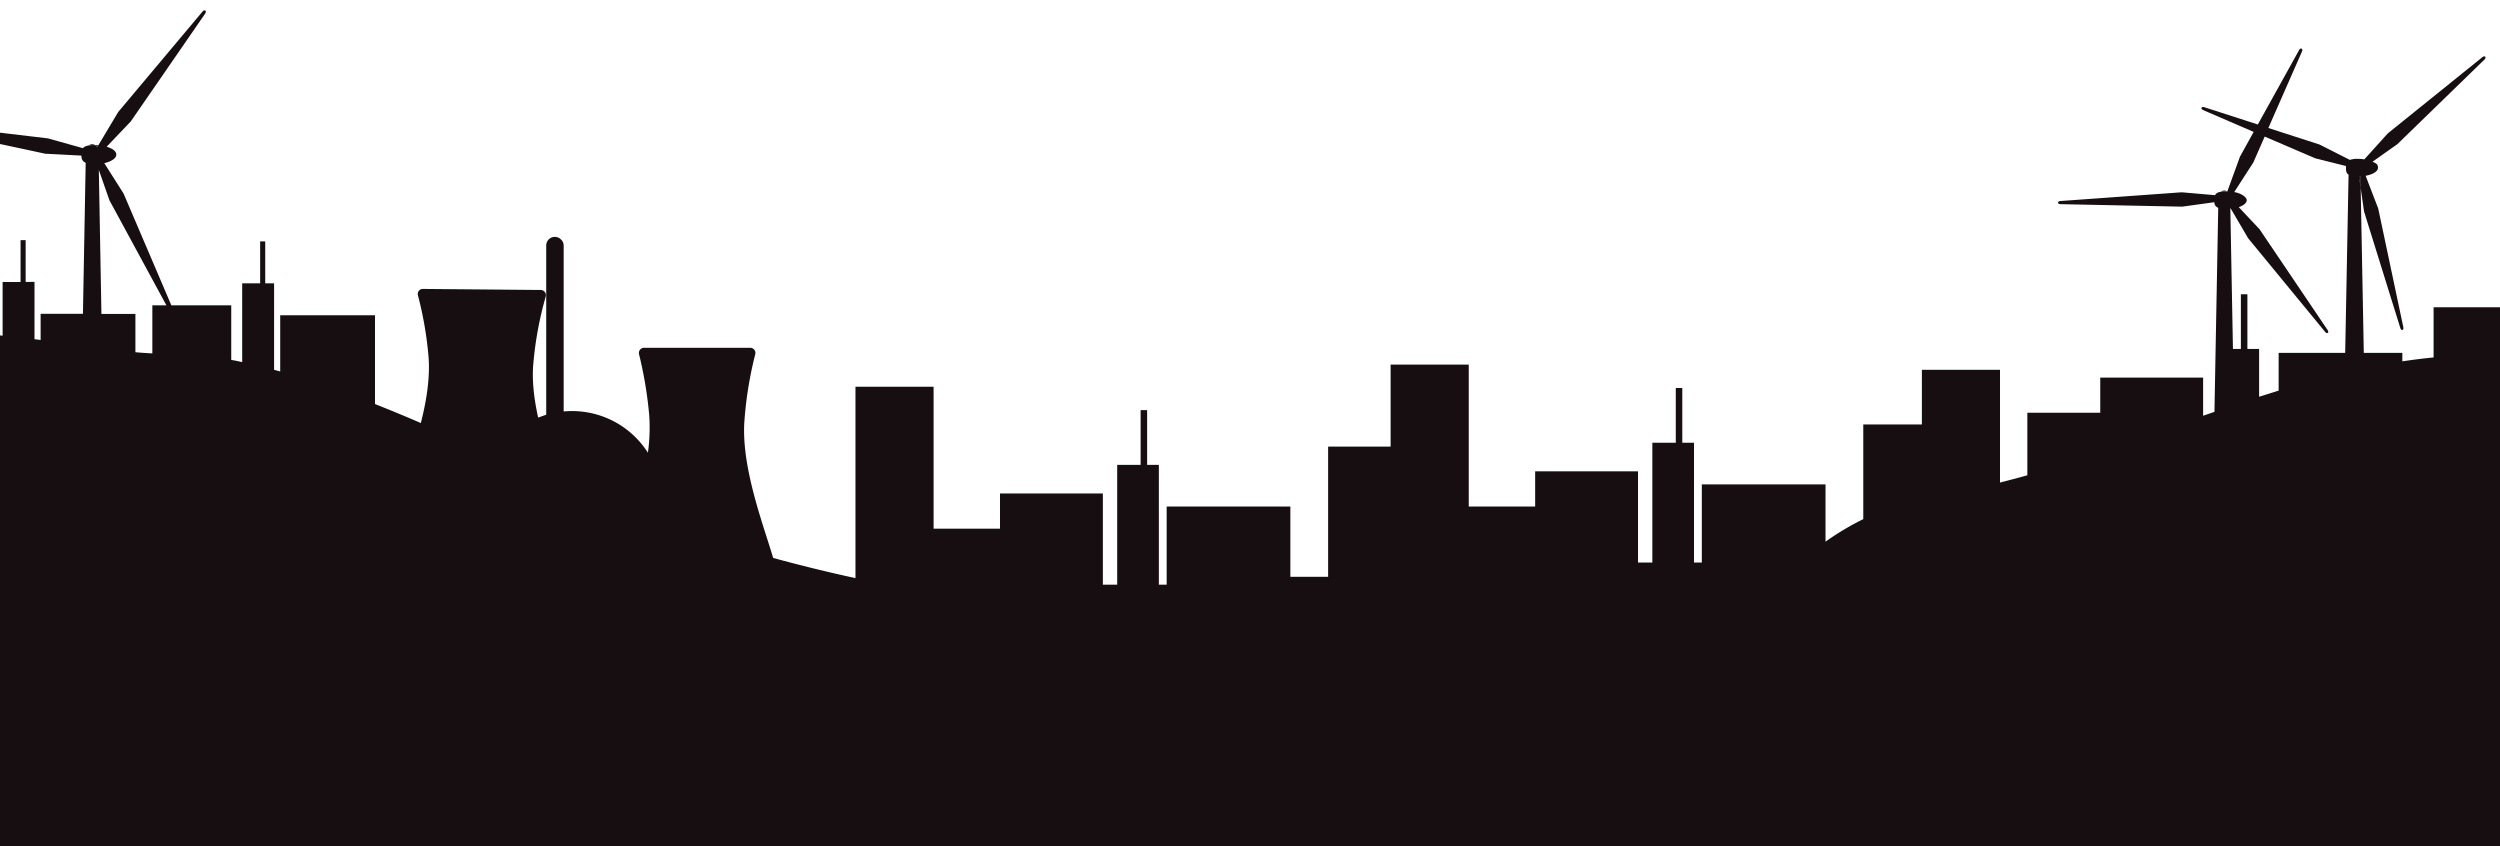 <svg id="Layer_24" data-name="Layer 24" xmlns="http://www.w3.org/2000/svg" viewBox="0 0 1920 650"><defs><style>.cls-1{fill:#170e11;}</style></defs><title>Prx_back</title><path class="cls-1" d="M1710.3,147h-.6a21.2,21.2,0,0,0-3.8.2,3.5,3.5,0,0,1,2.3-.9A3.8,3.8,0,0,1,1710.3,147Z"/><path class="cls-1" d="M1710.6,147v.2l-.3-.2Z"/><path class="cls-1" d="M1713.2,160.3h-.3v-.7Z"/><path class="cls-1" d="M1813,144.3l-1.3-8.8h1.1Z"/><path class="cls-1" d="M1813,144.3l-1.3-8.8h1.1Z"/><path class="cls-1" d="M73,111.4h-.7a23.7,23.7,0,0,0-4.1.3,4.1,4.1,0,0,1,2.6-.9A4.3,4.3,0,0,1,73,111.4Z"/><path class="cls-1" d="M1869,236v38.5q-12,1.2-24,3V271h-29.6L1813,144.3l-1.3-8.8h1.1l.2,8.8,2.6,18.2c.1.2.1.4.2.6l27.7,89c.8,2.1,2.6,1.6,2.3-.6l-19.3-91.2c-.1-.2-.1-.4-.2-.6l-9.5-24.7c5.6-1,9.5-3.4,9.5-6.2s-1.6-3.4-4.2-4.6l18.8-13.3.4-.3,66.9-65c1.5-1.7.2-3.1-1.6-1.8L1834,102.3l-.4.4-17.8,19.7a28.5,28.5,0,0,0-5.1-.4,17.2,17.2,0,0,0-6,.8L1782,111.3l-.6-.3-39.3-12.7L1768,39.4c.7-2.1-1-3-2.2-1.1L1734,95.6l-41.2-13.3c-2.2-.6-2.9,1.2-.9,2.2l38.9,16.8-10.2,18.5a1.3,1.3,0,0,0-.3.5l-9.7,26.7h0v.2l-.3-.2h-.6a21.2,21.2,0,0,0-3.8.2h0c-2.7.4-4.1,1.4-4.7,2.7l-25.4-2.2h-.6l-93,6.7c-2.2.3-2.2,2.2.1,2.4l93.2,1.9c.2.1.3,0,.5,0l24.6-3.4a4.5,4.5,0,0,0,3,4.3l-2.9,156.7-8.7,3V290h-79v27h-56v48c-7,2-14,3.8-21,5.6V284h-60v42h-45v72.7a207.5,207.5,0,0,0-29,17.3V372h-95v60h-6V340h-9V298h-5v42h-18v92h-11V362h-79v27h-51V280h-60v63h-48V443H991V389H896v60h-6V357h-9V315h-5v42H858v92H847V379H768v27H717V297H657V444q-31.8-6.9-63.2-15.5c-7.5-25.3-24.6-69.8-22.1-105a292.6,292.6,0,0,1,8.3-51.3,4,4,0,0,0-3.6-5.1h-82a4,4,0,0,0-3.6,5,310,310,0,0,1,7.8,46.8,140.7,140.7,0,0,1-1,28.8,69,69,0,0,0-58.3-32c-2.2,0-4.3.1-6.4.3V188.7a6.3,6.3,0,0,0-2-4.7,6.6,6.6,0,0,0-11.4,4.7V318.5l-6.2,2.2c-3.1-14.1-4.9-28.4-3.7-41.4a271.2,271.2,0,0,1,9.5-51.5,4,4,0,0,0-3.9-5.1l-90.3-.8a3.9,3.9,0,0,0-3.9,5,277.2,277.2,0,0,1,8.1,47c1.3,16-1.5,33.8-5.9,51-11.7-5.1-23.4-9.9-35.2-14.6V242.1H215.2v43.2l-4.7-1.3V217.6h-6.8V185.4h-3.9v32.2H186v60.5l-5.1-1.1-3.3-.6V234.5h-46L95.1,149.1l-.3-.6L80.1,125.3c5.5-1.3,9.2-3.7,9.2-6.5s-3-4.8-7.4-6.1l18.1-19,.4-.4,57.2-82.9c1.3-2.1-.4-3.4-2-1.6L90.8,86l-.3.5-15,25.1-.9,1.5-.4-.5a3.4,3.4,0,0,0-1.2-1.2h-.7a23.7,23.7,0,0,0-4.1.3c-2.3.4-3.7,1.1-4.5,2.1l-26.1-7.3-.6-.2L0,101.9v8.7l35,7.5h.7l26.8,1.4c.1,2.4.6,4.4,3.3,5.5l-2.1,116H31.2v20.1l-4.7-.6v-44H19.7V184.4H15.8v32.2H2v41.2l-2-.2V650H1920V236ZM117,234.5v36.9c-4.3-.2-8.7-.5-13-.9V241.1H77.9l-2-110.6L84,153.7l.3.6,43.5,80.2ZM1803.7,134.2,1801.1,271H1750v29l-15,4.7V268h-9V226h-5v42h-6.1l-2-107.7v-.7l.4.7,13,22.2.3.5,59.2,72c1.5,1.7,3.1.5,1.9-1.4l-52.2-77.3-.3-.4-15.8-16.8c3.7-1.3,6.1-3.2,6.1-5.4s-4-5.2-9.6-6.2l14.4-22.3.3-.5,8.7-19.8,38.4,16.5.5.2,23.5,5.9v1.3c0,2.2.1,4.2,2.1,5.4Z"/><path class="cls-1" d="M75.5,111.6l-.9,1.5-.4-.5a3.4,3.4,0,0,0-1.2-1.2Z"/></svg>